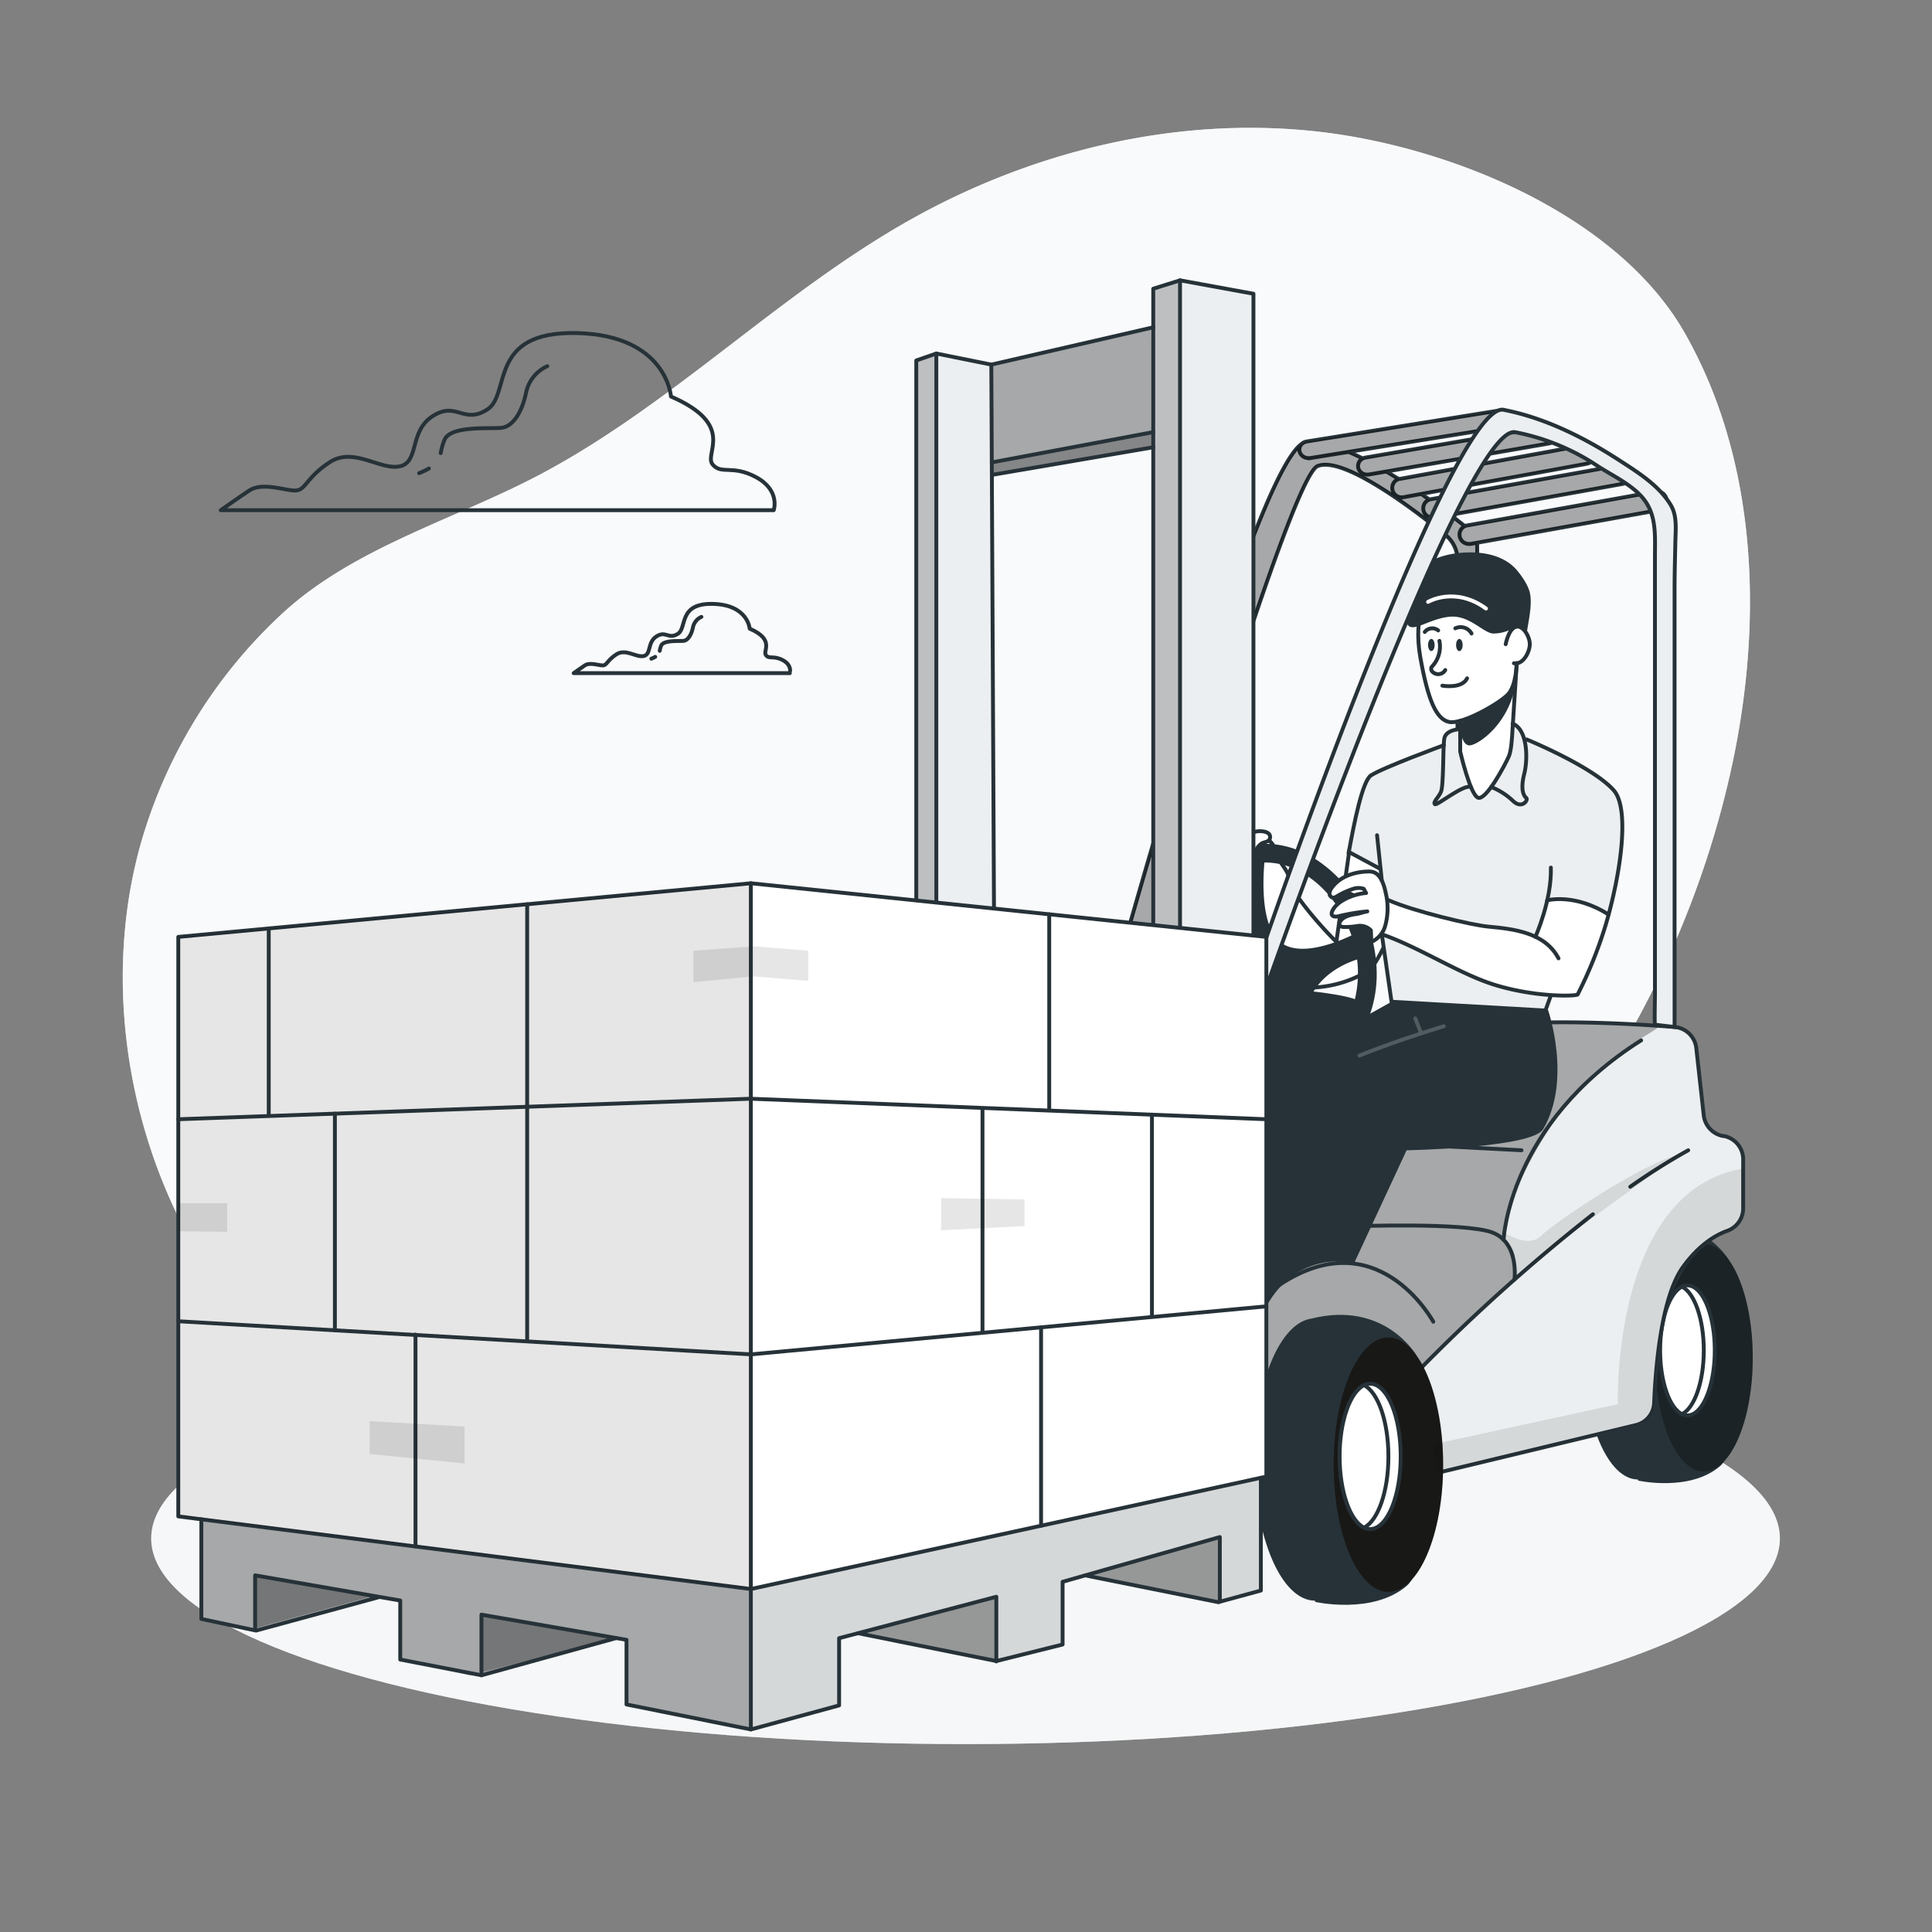 <svg xmlns="http://www.w3.org/2000/svg" viewBox="0 0 500 500"><rect x="0" y="0" width="500" height="500" fill="#808080" stroke="none"/><g id="freepik--background-simple--inject-2"><path d="M444.68,105.15c11,30.85,10,65.92,2.58,97.29-14.62,62.15-54,118.1-107.63,152.79S218.86,403,156.18,390.86c-30.94-6-61.42-18.3-84.18-40.1-34.1-32.68-48.29-86.6-35.69-132A129.59,129.59,0,0,1,72.9,158.92c19-17.62,45.79-24.68,68.32-36.9,33.27-18,60.42-45.8,93.3-64.55,32.16-18.33,69.89-27.56,106.66-23.4,33.67,3.81,77.28,21.25,94.86,52.15A119.93,119.93,0,0,1,444.68,105.15Z" style="fill:#ECEFF1"></path><path d="M444.68,105.15c11,30.85,10,65.92,2.58,97.29-14.62,62.15-54,118.1-107.63,152.79S218.86,403,156.18,390.86c-30.94-6-61.42-18.3-84.18-40.1-34.1-32.68-48.29-86.6-35.69-132A129.59,129.59,0,0,1,72.9,158.92c19-17.62,45.79-24.68,68.32-36.9,33.27-18,60.42-45.8,93.3-64.55,32.16-18.33,69.89-27.56,106.66-23.4,33.67,3.81,77.28,21.25,94.86,52.15A119.93,119.93,0,0,1,444.68,105.15Z" style="fill:#fff;opacity:0.7"></path></g><g id="freepik--Shadow--inject-2"><ellipse cx="249.88" cy="398.15" rx="210.75" ry="53.22" style="fill:#ECEFF1"></ellipse><ellipse cx="249.88" cy="398.15" rx="210.75" ry="53.22" style="fill:#fff;opacity:0.5"></ellipse></g><g id="freepik--Character--inject-2"><path d="M382.3,140.75V274.17l-5.1-.63V144.93a8.31,8.31,0,0,0-3.05-6.42c-7.45-6.06-26.49-20.73-33.19-17.87-6.28,2.68-34.14,94.17-47.8,140.15-4.61,15.5-7.6,25.83-7.6,25.83l-6.61,1.18s3-11.29,7.68-28.13c13.3-47.82,40.22-140.29,50.77-145.08h0a2,2,0,0,1,.63-.17c3-.29,6.86.74,11,2.53,1.19.51,2.41,1.08,3.65,1.71,2,1,4.08,2.15,6.12,3.37,1.09.65,2.18,1.31,3.26,2,2,1.26,3.93,2.55,5.78,3.82l2.1,1.46c1.95,1.4,3.77,2.73,5.37,3.93s2.75,2.1,3.81,2.93l1.48,1.17a4.29,4.29,0,0,1,1.62,3.14A1.37,1.37,0,0,1,382.3,140.75Z" style="fill:#ECEFF1;stroke:#263238;stroke-miterlimit:10"></path><path d="M387.68,110.72l-38.59,6.22-10,1.61a3.13,3.13,0,0,1-.42,0,2.35,2.35,0,0,1-2.37-1.79,2.1,2.1,0,0,1,1.07-2.21h0a2.55,2.55,0,0,1,.84-.3l48.57-7.82a2.39,2.39,0,0,1,2.8,1.75A2.19,2.19,0,0,1,387.68,110.72Z" style="fill:#ECEFF1;stroke:#263238;stroke-miterlimit:10"></path><path d="M400.82,114.78l-42,7.24-4.68.8a2.83,2.83,0,0,1-.41,0A2.29,2.29,0,0,1,351.5,121a2.18,2.18,0,0,1,1.24-2.37,2.34,2.34,0,0,1,.63-.21l46.63-8a2.29,2.29,0,0,1,2.68,1.79A2.22,2.22,0,0,1,400.82,114.78Z" style="fill:#ECEFF1;stroke:#263238;stroke-miterlimit:10"></path><path d="M410.72,120l-42.82,7.82-4.81.88a1.9,1.9,0,0,1-.41,0,2.36,2.36,0,0,1-2.32-2,2.38,2.38,0,0,1,1.76-2.76l.14,0,47.63-8.7a2.37,2.37,0,0,1,2.74,1.94A2.41,2.41,0,0,1,410.72,120Z" style="fill:#ECEFF1;stroke:#263238;stroke-miterlimit:10"></path><path d="M419.93,125.23l-44.56,8-4.22.75a2.09,2.09,0,0,1-.43,0,2.42,2.42,0,0,1-.72-4.72,1.46,1.46,0,0,1,.3-.07l48.78-8.75a2.42,2.42,0,1,1,.85,4.76Z" style="fill:#ECEFF1;stroke:#263238;stroke-miterlimit:10"></path><path d="M430.39,131.52a2.23,2.23,0,0,1-1.09.5l-47,8.44-1.75.31a3.11,3.11,0,0,1-.43,0,2.42,2.42,0,0,1-.92-4.65,2,2,0,0,1,.49-.14l48.78-8.75a2.36,2.36,0,0,1,1.37.16,2.41,2.41,0,0,1,.57,4.1Z" style="fill:#ECEFF1;stroke:#263238;stroke-miterlimit:10"></path><path d="M429.3,132l-47,8.44a1.37,1.37,0,0,1,0,.29v71l-5.1,7.16V144.93a8.31,8.31,0,0,0-3.05-6.42c-7.45-6.06-26.49-20.73-33.19-17.87-6.28,2.68-34.14,94.17-47.8,140.15l-5.68,1-.85-2.14c13.3-47.82,40.22-140.29,50.77-145.08h0a2.55,2.55,0,0,1,.84-.3l48.57-7.82a2.39,2.39,0,0,1,2.8,1.75,2.19,2.19,0,0,1-1.95,2.51l-38.59,6.22c1.19.51,2.41,1.08,3.65,1.71a2.34,2.34,0,0,1,.63-.21l46.63-8a2.29,2.29,0,0,1,2.68,1.79,2.22,2.22,0,0,1-1.86,2.58l-42,7.24c1.09.65,2.18,1.31,3.26,2l.14,0,47.63-8.7a2.37,2.37,0,0,1,2.74,1.94,2.41,2.41,0,0,1-1.91,2.8l-42.82,7.82,2.1,1.46a1.46,1.46,0,0,1,.3-.07l48.78-8.75a2.42,2.42,0,1,1,.85,4.76l-44.56,8c1.47,1.1,2.75,2.1,3.81,2.93a2,2,0,0,1,.49-.14l48.78-8.75a2.36,2.36,0,0,1,1.37.16c.22,1.41.4,2.78.57,4.1A2.23,2.23,0,0,1,429.3,132Z" style="opacity:0.3"></path><path d="M447.41,326.06s-7.3-12.76-24.32-8.49c-7.37,1-13.21,15.24-13.21,32.63,0,18,6.28,32.65,14,32.69l.06.28s13.34,3,21.21-3.74S447.41,326.06,447.41,326.06Z" style="fill:#263238"></path><ellipse cx="440.94" cy="351.38" rx="12.67" ry="29.45" style="fill:#263238"></ellipse><ellipse cx="440.94" cy="351.38" rx="12.67" ry="29.45" style="opacity:0.3"></ellipse><path d="M443.78,349.48c0,9.3-3.17,16.83-7.08,16.83a3.2,3.2,0,0,1-1.41-.33h0c-3.22-1.58-5.65-8.36-5.65-16.5s2.43-14.91,5.65-16.49h0a3.22,3.22,0,0,1,1.41-.34C440.61,332.65,443.78,340.19,443.78,349.48Z" style="fill:#fff;stroke:#263238;stroke-miterlimit:10"></path><path d="M440.94,349.48c0,8.14-2.42,14.92-5.65,16.5h0c-3.22-1.58-5.65-8.36-5.65-16.5s2.43-14.91,5.65-16.49h0C438.52,334.57,440.94,341.35,440.94,349.48Z" style="fill:#fff;stroke:#263238;stroke-miterlimit:10"></path><path d="M451.14,304.68c0,6.13.65,11.33-4.12,13.86s-13.24,6.51-17,25.51c-3.37,17,.44,22.7-5.28,24.25-4.45,1.22-38.25,9.42-52.89,13l-6.73,1.63-36.49-24.44-.89-.6-4.05-2.72,4.05-18.9.47-2.2,19.22-26.91,33-33.26,16-9.76s37.89.47,39.91,2.72,2.55,3.47,3.53,12.6-.18,12.75,6,14.54c5.35,1.53,5.38,3.86,5.3,8.44C451.16,303.12,451.14,303.87,451.14,304.68Z" style="fill:#ECEFF1"></path><path d="M429.64,265.5s-.32.24-.33.27c-2.79,2.23-16.16,8.74-24.26,20.22s-16.1,26.18-15.93,34.87A6.88,6.88,0,0,1,392,325v5.88c-15.2,13.76-26,25.78-26,25.78l-37.37,1.8-.89,0V334.7l.47-.66,19.22-26.91,33-33.26,16-9.76S418.23,264.39,429.64,265.5Z" style="opacity:0.3"></path><path d="M370.16,381.62l53.28-12.83a6.15,6.15,0,0,0,4.65-5.73c.35-8.67,1.75-27.29,7.49-35.2,4.16-5.75,8.43-8.24,11.44-9.32a6.17,6.17,0,0,0,4.11-5.81V300.06a6.16,6.16,0,0,0-5-6.06l-.21,0a6.16,6.16,0,0,1-5-5.4L439,271.27a6.15,6.15,0,0,0-5.63-5.48c-10.93-.86-37-2.45-53.52.44" style="fill:none;stroke:#263238;stroke-linecap:round;stroke-linejoin:round"></path><path d="M421.91,307.13a168.59,168.59,0,0,1,15-9.44" style="fill:none;stroke:#263238;stroke-linecap:round;stroke-linejoin:round"></path><path d="M367.3,354.52a468,468,0,0,1,44.94-40.27" style="fill:none;stroke:#263238;stroke-linecap:round;stroke-linejoin:round"></path><path d="M370.93,342.06s-14.68-27.27-40.92-8.77" style="fill:none;stroke:#263238;stroke-linecap:round;stroke-linejoin:round"></path><path d="M391.94,331.12s1.29-9.63-5.88-12.21-35.59-1.56-35.59-1.56" style="fill:none;stroke:#263238;stroke-linecap:round;stroke-linejoin:round"></path><path d="M389.12,320.86s1.27-30,35.61-51.62" style="fill:none;stroke:#263238;stroke-linecap:round;stroke-linejoin:round"></path><path d="M366.55,350.75s-8.15-14.26-27.18-9.49c-8.23,1.16-14.76,17-14.76,36.46,0,20.15,7,36.49,15.69,36.53l.06.32s14.92,3.38,23.72-4.18S366.55,350.75,366.55,350.75Z" style="fill:#263238"></path><ellipse cx="359.32" cy="379.05" rx="14.16" ry="32.91" style="fill:#222221"></ellipse><ellipse cx="359.32" cy="379.05" rx="14.16" ry="32.91" style="opacity:0.3"></ellipse><path d="M362.5,376.92c0,10.39-3.55,18.81-7.92,18.81a3.57,3.57,0,0,1-1.58-.38h0c-3.6-1.76-6.31-9.34-6.31-18.43s2.71-16.67,6.31-18.43h0a3.57,3.57,0,0,1,1.58-.38C359,358.11,362.5,366.54,362.5,376.92Z" style="fill:#fff;stroke:#263238;stroke-miterlimit:10"></path><path d="M359.32,376.92c0,9.09-2.71,16.67-6.32,18.43h0c-3.6-1.76-6.31-9.34-6.31-18.43s2.71-16.67,6.31-18.43h0C356.61,360.25,359.32,367.83,359.32,376.92Z" style="fill:#fff;stroke:#263238;stroke-miterlimit:10"></path><path d="M447,318.54c-4.78,2.54-13.24,6.51-17,25.51-3.37,17,.44,22.7-5.28,24.25-4.45,1.22-38.25,9.42-52.89,13l-.91-7.52,47.77-10.38s-1.71-55.24,32.47-61c0,.71,0,1.46,0,2.27C451.14,310.81,451.79,316,447,318.54Z" style="opacity:0.1"></path><path d="M389.12,318.88s6.32,4.35,9.65,1,26-18.84,36.51-21.33c0,0-34.41,24-45.51,34.35,0,0,5.72-3.05,0-11Z" style="opacity:0.1"></path><path d="M322.47,224.18s2.26,25.07,14,31.35A30,30,0,0,0,354,251.31c4.07-2.54,12.25-26.51,13-28.83l-17.75-2.65-3.4,23.93s-7.77-7.57-12.28-15.17c.58-2.82-2.09-4.49-2.83-6.93C327.32,210.59,322.47,224.18,322.47,224.18Z" style="fill:#fff;stroke:#263238;stroke-linecap:round;stroke-linejoin:round"></path><path d="M388,186.94s5,0,7.08,4.46c0,0,18.89,7.76,22.54,13.18s2,26.91-2.53,36.17a27,27,0,0,1-13.29,12.62L400,261.52l-39.27-.41-3.84-24.65.15-11.55-7.94-4.44s2.35-18.1,5.73-19.8S373,192.9,373,192.9s1-3,3-3.85S388,186.94,388,186.94Z" style="fill:#ECEFF1"></path><path d="M416.32,236.69s-4.82,17.31-8,20.69c0,0-8.55.68-15-.9s-33-12.35-36.19-15.65,2.82-7.34,2.82-7.34a117.46,117.46,0,0,0,12.86,3.75c7.58,1.78,20.82,3,24.54,5.21l3.06-9.46A19.25,19.25,0,0,1,416.32,236.69Z" style="fill:#fff"></path><path d="M367,159.06s-.68,5.32,1.38,15.4,3.73,12.71,6.61,12.41,2.88,1.33,2.88,1.33v6.3s2.87,11.31,4.62,11.95,6.88-8.64,8.13-11.27,1.26-14.32,1.26-14.32l.59-9.21a4.26,4.26,0,0,0,3.41-4.93c-.63-4.14-5.39-9.63-5.39-9.63S375.53,153.52,367,159.06Z" style="fill:#fff"></path><path d="M327.73,255.53s22,1.32,24.25,3.81,1.74,8.46,1.74,8.46l4.54,3.23-7.79,55.82S336,323.1,327.73,338.09Z" style="fill:#263238"></path><path d="M372.52,165.85a7.55,7.55,0,0,1-1.81,6.54,1.31,1.31,0,0,0-.27.35,1.07,1.07,0,0,0,.38,1.2,2.09,2.09,0,0,0,3.21-.53" style="fill:none;stroke:#263238;stroke-linecap:round;stroke-linejoin:round"></path><path d="M372.2,163.15a2.46,2.46,0,0,0-3.47.4" style="fill:none;stroke:#263238;stroke-linecap:round;stroke-linejoin:round"></path><path d="M376.63,162.61a3.24,3.24,0,0,1,4.2,1.34" style="fill:none;stroke:#263238;stroke-linecap:round;stroke-linejoin:round"></path><path d="M371.28,166.93c0,.87-.38,1.57-.85,1.57s-.85-.7-.85-1.57.38-1.58.85-1.58S371.28,166.06,371.28,166.93Z" style="fill:#263238"></path><ellipse cx="377.68" cy="166.93" rx="0.85" ry="1.58" style="fill:#263238"></ellipse><path d="M373.28,177.45s5.05.9,6.4-1.9" style="fill:none;stroke:#263238;stroke-linecap:round;stroke-linejoin:round"></path><path d="M369.58,153s-3.95,6.24-2,17.13,4.05,16,7.45,16.71,13-4.77,15.22-7.12,2.26-8.1,2.26-8.1" style="fill:none;stroke:#263238;stroke-linecap:round;stroke-linejoin:round"></path><path d="M389.67,166.72s.69-3.84,2.56-4.48,3.68,2.48,3.68,4.48-1.74,5.4-4.11,4.93" style="fill:none;stroke:#263238;stroke-linecap:round;stroke-linejoin:round"></path><path d="M391.69,162.53a10.35,10.35,0,0,1-5.38,1.42c-2.54-.27-6.07-4.75-11-4.35s-9.1,3.75-10.71,2.41.81-4.95.81-4.95l1.13-1.43s-.3-3.06-.3-5.61,4.09-6.48,12.52-7,12.18,2.74,13.54,4.24c.32.36,3,3.38,3.64,6.22.7,3.22-.53,7.88-.83,10.51C393.81,161.34,391.69,162.53,391.69,162.53Z" style="fill:#263238"></path><path d="M369.58,155.77s6.95-4.14,15,1.72" style="fill:none;stroke:#fff;stroke-linecap:round;stroke-linejoin:round"></path><path d="M377.9,186.58v7.92s2.57,11.18,4.62,11.95,6.94-8.35,8-10.79c.55-1.31.8-4.37.92-6.94l1.09-17.07" style="fill:none;stroke:#263238;stroke-linecap:round;stroke-linejoin:round"></path><path d="M377.68,188.72s-3.51.13-3.9,2.44-.12,12.33-.89,13.87-2.06,2.57-1.55,3.09,7.52-5.35,9.35-4.41" style="fill:none;stroke:#263238;stroke-linecap:round;stroke-linejoin:round"></path><path d="M385.93,203.67a18,18,0,0,1,5.58,3.55c2.32,2.31,4.12-.17,3.47-.73s-1.54-2.1-.51-6.21.8-11.55-3-13" style="fill:none;stroke:#263238;stroke-linecap:round;stroke-linejoin:round"></path><path d="M349,220.9c1.47-8.08,3.6-18.79,5.81-20.23,3.19-2.07,18.86-7.81,18.86-7.81" style="fill:none;stroke:#263238;stroke-linecap:round;stroke-linejoin:round"></path><polyline points="355.33 226 360.13 259.25 399.95 261.52 401.35 257.66" style="fill:none;stroke:#263238;stroke-linecap:round;stroke-linejoin:round"></polyline><line x1="359.09" y1="235.67" x2="347.18" y2="230.3" style="fill:none;stroke:#222221;stroke-linecap:round;stroke-linejoin:round"></line><path d="M354,239.43a34.13,34.13,0,0,0-14-17.38c-6.39-3.85-13.32-4.69-19.53-2.36s-10.89,7.51-13.17,14.61a30.49,30.49,0,0,0-1.19,5.41l4.79.64a24,24,0,0,1,1-4.57c1.82-5.66,5.45-9.77,10.25-11.57a15.58,15.58,0,0,1,5.45-1,19.14,19.14,0,0,1,9.89,2.95,26.45,26.45,0,0,1,7,6.24,31.54,31.54,0,0,1,4.9,8.69,29.27,29.27,0,0,1,.83,19.11c-1.82,5.66-5.45,9.77-10.25,11.57a16.64,16.64,0,0,1-12.36-.47v5.16a22.15,22.15,0,0,0,6.9,1.13,20.37,20.37,0,0,0,7.15-1.3c6.21-2.33,10.89-7.52,13.17-14.62a31.6,31.6,0,0,0,1.46-9.54A36.41,36.41,0,0,0,354,239.43Z" style="fill:#263238"></path><path d="M327.49,220.83s-2.51,17.38,3.64,22.8,20.3-2.38,20.3-2.38l2.2,6.43s-18.23,3.06-16,21.35l-10.36,1.35V242.43l-8.5-1.09s.53-8.63-5.49-13.38A35.7,35.7,0,0,1,327.49,220.83Z" style="fill:#263238"></path><path d="M357.61,241.78c10,3.51,20.24,10.36,29.31,13.13,10.59,3.23,20.76,2.92,21.37,2.47a111.49,111.49,0,0,0,7.26-18c4-13.63,6.24-30.12,2.1-34.83-5.41-6.15-22.54-13.18-22.54-13.18" style="fill:none;stroke:#263238;stroke-linecap:round;stroke-linejoin:round"></path><path d="M377.9,188.2s.24,5.22,2.79,4.66,9.64-5.76,11.43-15.27a18,18,0,0,1-6.19,5.28c-4.21,2.24-7.2,3.45-7.2,3.45Z" style="fill:#263238"></path><path d="M358.43,230.22c-.49-1.94-1.37-4.12-3.19-4.57a4.38,4.38,0,0,0-1.25-.1c-3.55.08-7.3,1.34-9.35,4.24a2.58,2.58,0,0,0-.56,1.38,1.11,1.11,0,0,0,.82,1.13,1.65,1.65,0,0,0,1-.28,19.93,19.93,0,0,1,4.35-2,4.38,4.38,0,0,1,2.68,0c.17.22.45.87.62,1.09-2.86.18-7.69,1.92-8.81,4.81a1.13,1.13,0,0,0-.09.72c.19.67,1.15.64,1.83.47a48.39,48.39,0,0,1,7.38-1.24c-.92.13-1.82.52-2.73.66-1.64.23-3.49.61-4.33,2a1,1,0,0,0-.15.83c.13.35.56.49.94.54a18.93,18.93,0,0,0,3.75-.26,3.94,3.94,0,0,1,3.44,1.13c.07,1.1.05,1.92.12,3a6.4,6.4,0,0,0,3.54-4,16.8,16.8,0,0,0,.36-7.88C358.7,231.42,358.58,230.83,358.43,230.22Z" style="fill:#fff;stroke:#263238;stroke-linecap:round;stroke-linejoin:round"></path><path d="M397.36,242.45s4.26-9.46,4-17.92" style="fill:none;stroke:#263238;stroke-linecap:round;stroke-linejoin:round"></path><path d="M400.59,261.24s6.34,18.19-1.24,31c-2.87,4.86-35.33,5.45-35.33,5.45l-13.55,29.16-15.29-53.67,24.95-13.93Z" style="fill:#263238"></path><line x1="362.85" y1="296.09" x2="393.77" y2="297.69" style="fill:none;stroke:#263238;stroke-linecap:round;stroke-linejoin:round"></line><path d="M359.43,233c6.61,2.91,21.55,6.42,25.67,6.8,6.73.62,14.74,1.55,18.24,8.22" style="fill:none;stroke:#263238;stroke-linecap:round;stroke-linejoin:round"></path><path d="M400.42,233s7.15-1.91,15.9,3.7" style="fill:none;stroke:#263238;stroke-linecap:round;stroke-linejoin:round"></path><g style="opacity:0.2"><path d="M373.64,265.59c-5.46,1.66-13.48,4.27-21.82,7.59" style="fill:none;stroke:#fff;stroke-linecap:round;stroke-linejoin:round"></path><line x1="367.57" y1="266.84" x2="366.26" y2="263.56" style="fill:none;stroke:#fff;stroke-linecap:round;stroke-linejoin:round"></line></g><line x1="357.61" y1="227.89" x2="356.38" y2="216.16" style="fill:none;stroke:#263238;stroke-linecap:round;stroke-linejoin:round"></line><path d="M316.44,220.4c-1.3,1.41-2.54,3.13-2.38,5a1.23,1.23,0,0,0,.53,1,1.27,1.27,0,0,0,1.34-.42,4.72,4.72,0,0,0,1.31-2.21C317.47,223,318.33,218.36,316.44,220.4Z" style="fill:#fff;stroke:#263238;stroke-linecap:round;stroke-linejoin:round"></path><path d="M320.89,222a19,19,0,0,1-2.44,3.14.35.35,0,0,1-.13.08.28.28,0,0,1-.14-.06,2.58,2.58,0,0,1-.93-1.82,5.82,5.82,0,0,1,.27-2.07,6.6,6.6,0,0,1,2.25-3.66,1.51,1.51,0,0,1,.71-.31,1.55,1.55,0,0,1,.81.18,6.74,6.74,0,0,1,1.18.64A24.27,24.27,0,0,1,320.89,222Z" style="fill:#fff;stroke:#263238;stroke-linecap:round;stroke-linejoin:round"></path><path d="M324.37,215.43c-2.33,1.22-3.62,4.72-3.9,7.16-.1.82,0,1.73,1,1.93a2.43,2.43,0,0,0,2.38-1.25,12.2,12.2,0,0,0,1-2.66,4.17,4.17,0,0,1,1.61-2.28c.72-.48,2-.37,2.21-1.41C329.09,214.88,325.47,214.86,324.37,215.43Z" style="fill:#fff;stroke:#263238;stroke-linecap:round;stroke-linejoin:round"></path><line x1="357.3" y1="224.91" x2="349.05" y2="220.47" style="fill:none;stroke:#263238;stroke-linecap:round;stroke-linejoin:round"></line><polygon points="324.39 76.02 324.39 241.68 305.38 241.79 298.46 243.19 298.46 115.75 298.43 115.76 298.42 115.76 257.02 122.85 256.56 122.93 257.25 234.69 237.13 232.6 237.13 93.28 242.33 91.49 256.56 94.37 256.65 94.35 297.94 84.66 297.99 84.64 298.42 75.52 298.42 75.5 298.46 74.72 305.38 72.55 324.39 76.02" style="fill:#ECEFF1"></polygon><polygon points="298.42 115.76 257.69 122.74 257.02 122.85 256.65 94.35 297.94 84.66 298.36 112.06 298.42 115.76" style="opacity:0.3"></polygon><polygon points="298.42 115.76 257.02 122.85 257.08 119.59 298.36 112.06 298.42 115.76" style="opacity:0.2"></polygon><polygon points="242.33 91.49 242.33 233.15 237.13 232.6 237.13 93.28 242.33 91.49" style="opacity:0.2"></polygon><polygon points="305.38 72.55 305.38 241.79 298.46 243.19 298.43 115.76 298.42 75.52 298.42 75.5 298.46 74.72 305.38 72.55" style="opacity:0.2"></polygon><polyline points="324.39 242.6 324.39 76.02 305.39 72.55 298.46 74.72 298.46 244.25" style="fill:none;stroke:#263238;stroke-linecap:round;stroke-linejoin:round"></polyline><line x1="305.39" y1="72.55" x2="305.39" y2="243.19" style="fill:none;stroke:#263238;stroke-linecap:round;stroke-linejoin:round"></line><polyline points="257.25 236.34 256.55 94.36 242.32 91.49 237.13 93.29 237.13 235.19" style="fill:none;stroke:#263238;stroke-linecap:round;stroke-linejoin:round"></polyline><line x1="242.32" y1="91.49" x2="242.32" y2="238.31" style="fill:none;stroke:#263238;stroke-linecap:round;stroke-linejoin:round"></line><line x1="256.55" y1="94.36" x2="298.46" y2="84.71" style="fill:none;stroke:#263238;stroke-linecap:round;stroke-linejoin:round"></line><line x1="256.65" y1="119.67" x2="298.46" y2="111.83" style="fill:none;stroke:#263238;stroke-linecap:round;stroke-linejoin:round"></line><line x1="257.02" y1="122.85" x2="298.46" y2="115.75" style="fill:none;stroke:#263238;stroke-linecap:round;stroke-linejoin:round"></line><path d="M433.38,265.79V152.36c0-4,.12-8.05.2-12.06.06-3.19.52-6.78-1.19-9.6-3.07-5.1-8.52-8.47-13.41-11.64-9.09-5.88-19.18-10.92-29.86-13-13.32-2.63-61.81,137.81-61.81,137.81l.42,11.68s51.29-146,64.39-143.7a58.24,58.24,0,0,1,21.42,8.81c3.61,2.32,7.69,4.24,10.76,7.28,4.58,4.53,4,10.32,4,16.26v26.91q0,24.07,0,48.15v38.37c0,.4-.14,7.54,0,7.56Z" style="fill:#ECEFF1;stroke:#263238;stroke-miterlimit:10"></path><polygon points="326.31 377.33 326.31 411.63 315.69 414.52 280.84 407.71 275 409.37 275 425.6 257.85 429.97 222.04 422.67 217.17 423.95 217.17 441.36 194.32 447.58 162.15 441.11 162.15 424.39 158.48 424.27 121.62 433.55 103.58 429.49 103.58 414.22 95.49 413.37 63.83 421.99 52.11 418.97 52.11 386.9 194.32 381.94 202.92 381.64 326.31 377.33" style="fill:#ECEFF1"></polygon><polygon points="326.31 377.33 326.31 411.63 315.69 414.52 280.84 407.71 275 409.37 275 425.6 257.85 429.97 222.04 422.67 217.17 423.95 217.17 441.36 194.32 447.58 194.32 381.94 202.92 381.64 326.31 377.33" style="opacity:0.1"></polygon><polygon points="194.32 380.93 194.32 447.58 162.15 441.11 162.15 424.39 158.48 424.27 121.62 433.55 103.58 429.49 103.58 414.22 95.49 413.37 63.83 421.99 52.11 418.97 52.11 369.19 194.32 380.93" style="opacity:0.3"></polygon><polygon points="124.6 417.87 124.6 433.56 158.48 424.27 124.6 417.87" style="opacity:0.3"></polygon><polygon points="257.85 413.24 257.85 429.97 222.04 422.67 257.85 413.24" style="opacity:0.3"></polygon><polygon points="315.69 414.52 315.69 397.79 281.46 407.44 315.69 414.52" style="opacity:0.3"></polygon><polygon points="66.03 407.7 97.91 413.38 66.03 421.94 66.03 407.7" style="opacity:0.3"></polygon><polygon points="327.73 242.47 327.73 382.15 194.32 411.25 46.14 392.44 46.14 242.47 194.32 228.59 327.73 242.47" style="fill:#fff"></polygon><polygon points="179.46 246.03 195.03 244.91 209.18 246.03 209.18 253.86 195.03 252.68 179.46 254.18 179.46 246.03" style="opacity:0.1"></polygon><polygon points="46.14 242.47 46.14 392.44 194.32 411.24 327.73 382.14 327.73 242.47 194.32 228.59 46.14 242.47" style="fill:none;stroke:#263238;stroke-linecap:round;stroke-linejoin:round"></polygon><polyline points="194.32 447.58 194.32 411.24 194.32 228.59" style="fill:none;stroke:#263238;stroke-linecap:round;stroke-linejoin:round"></polyline><polyline points="159.48 423.93 124.6 433.56 103.58 429.49 103.58 414.22 66.03 407.7 66.03 421.94 52.11 418.98 52.11 393.2" style="fill:none;stroke:#263238;stroke-linecap:round;stroke-linejoin:round"></polyline><line x1="66.27" y1="421.99" x2="97.91" y2="413.38" style="fill:none;stroke:#263238;stroke-linecap:round;stroke-linejoin:round"></line><polyline points="257.85 429.98 257.85 413.24 217.16 423.96 217.16 441.36 194.32 447.58 162.14 441.11 162.14 424.39 124.6 417.87 124.6 433.56" style="fill:none;stroke:#263238;stroke-linecap:round;stroke-linejoin:round"></polyline><polygon points="194.32 228.59 194.32 411.25 46.14 392.44 46.14 242.47 194.32 228.59" style="opacity:0.1"></polygon><polyline points="222.04 422.67 257.85 429.88 275 425.6 275 409.37 315.69 397.79 315.69 414.53 317.54 414.02 326.31 411.63 326.31 382.45" style="fill:none;stroke:#263238;stroke-linecap:round;stroke-linejoin:round"></polyline><line x1="315.39" y1="414.66" x2="280.84" y2="407.71" style="fill:none;stroke:#263238;stroke-linecap:round;stroke-linejoin:round"></line><polyline points="46.14 289.66 194.32 284.35 327.73 289.66" style="fill:none;stroke:#263238;stroke-linecap:round;stroke-linejoin:round"></polyline><polyline points="46.14 341.94 194.32 350.51 327.73 338.08" style="fill:none;stroke:#263238;stroke-linecap:round;stroke-linejoin:round"></polyline><line x1="271.54" y1="236.63" x2="271.54" y2="287" style="fill:none;stroke:#263238;stroke-linecap:round;stroke-linejoin:round"></line><line x1="254.27" y1="287" x2="254.27" y2="344.93" style="fill:none;stroke:#263238;stroke-linecap:round;stroke-linejoin:round"></line><line x1="298.12" y1="288.48" x2="298.12" y2="340.38" style="fill:none;stroke:#263238;stroke-linecap:round;stroke-linejoin:round"></line><line x1="269.43" y1="343.52" x2="269.43" y2="394.86" style="fill:none;stroke:#263238;stroke-linecap:round;stroke-linejoin:round"></line><line x1="136.43" y1="234.01" x2="136.43" y2="347.02" style="fill:none;stroke:#263238;stroke-linecap:round;stroke-linejoin:round"></line><line x1="69.55" y1="240.28" x2="69.55" y2="288.48" style="fill:none;stroke:#263238;stroke-linecap:round;stroke-linejoin:round"></line><line x1="86.67" y1="288.21" x2="86.67" y2="344.3" style="fill:none;stroke:#263238;stroke-linecap:round;stroke-linejoin:round"></line><line x1="107.53" y1="400.23" x2="107.53" y2="345.39" style="fill:none;stroke:#263238;stroke-linecap:round;stroke-linejoin:round"></line><polygon points="46.27 311.37 58.8 311.37 58.8 318.78 46.27 318.65 46.27 311.37" style="opacity:0.1"></polygon><polygon points="243.56 310.07 243.56 318.4 265.14 317.3 265.14 310.42 243.56 310.07" style="opacity:0.1"></polygon><polygon points="95.66 367.78 95.66 376.28 120.23 378.75 120.23 369.19 95.66 367.78" style="opacity:0.1"></polygon></g><g id="freepik--Clouds--inject-2"><path d="M195.72,123.52c-6.18-3.36-9.06-.56-11.32-3.36s6.23-10.19-10.75-17.54c0,0-1.09-15.85-24.34-16.42s-17,15.82-23.2,19.78-7.92-2.26-14.12,1.7-3.4,11.89-8.5,13-11.88-5.1-18.11-1.09-6.22,7.36-9,7.36-8.49-2.26-11.88,0-7.36,5.09-7.36,5.09H200.24S202,126.92,195.72,123.52Z" style="fill:none;stroke:#263238;stroke-linecap:round;stroke-linejoin:round"></path><path d="M111,121.25a19.51,19.51,0,0,1-2.53,1.2" style="fill:none;stroke:#263238;stroke-linecap:round;stroke-linejoin:round"></path><path d="M141.64,94.77a9.63,9.63,0,0,0-5.51,6.93c-1.09,5.18-3.46,8.62-6.22,9s-13.15-.71-14.85,3.08a15.68,15.68,0,0,0-1,3.48" style="fill:none;stroke:#263238;stroke-linecap:round;stroke-linejoin:round"></path><path d="M202.65,170.88c-2.44-1.32-3.55-.22-4.43-1.32s2.43-4-4.2-6.86c0,0-.45-6.19-9.51-6.41s-6.63,6.19-9.07,7.74-3.09-.88-5.53.66-1.32,4.65-3.31,5.09-4.64-2-7.07-.44-2.43,2.87-3.54,2.87-3.32-.88-4.64,0-2.88,2-2.88,2h55.94S205.07,172.21,202.65,170.88Z" style="fill:none;stroke:#263238;stroke-linecap:round;stroke-linejoin:round"></path><path d="M169.57,170a9.76,9.76,0,0,1-1,.47" style="fill:none;stroke:#263238;stroke-linecap:round;stroke-linejoin:round"></path><path d="M181.52,159.65a3.79,3.79,0,0,0-2.18,2.69c-.4,2-1.34,3.38-2.42,3.51s-5.13-.26-5.8,1.22a5.72,5.72,0,0,0-.38,1.36" style="fill:none;stroke:#263238;stroke-linecap:round;stroke-linejoin:round"></path></g></svg>